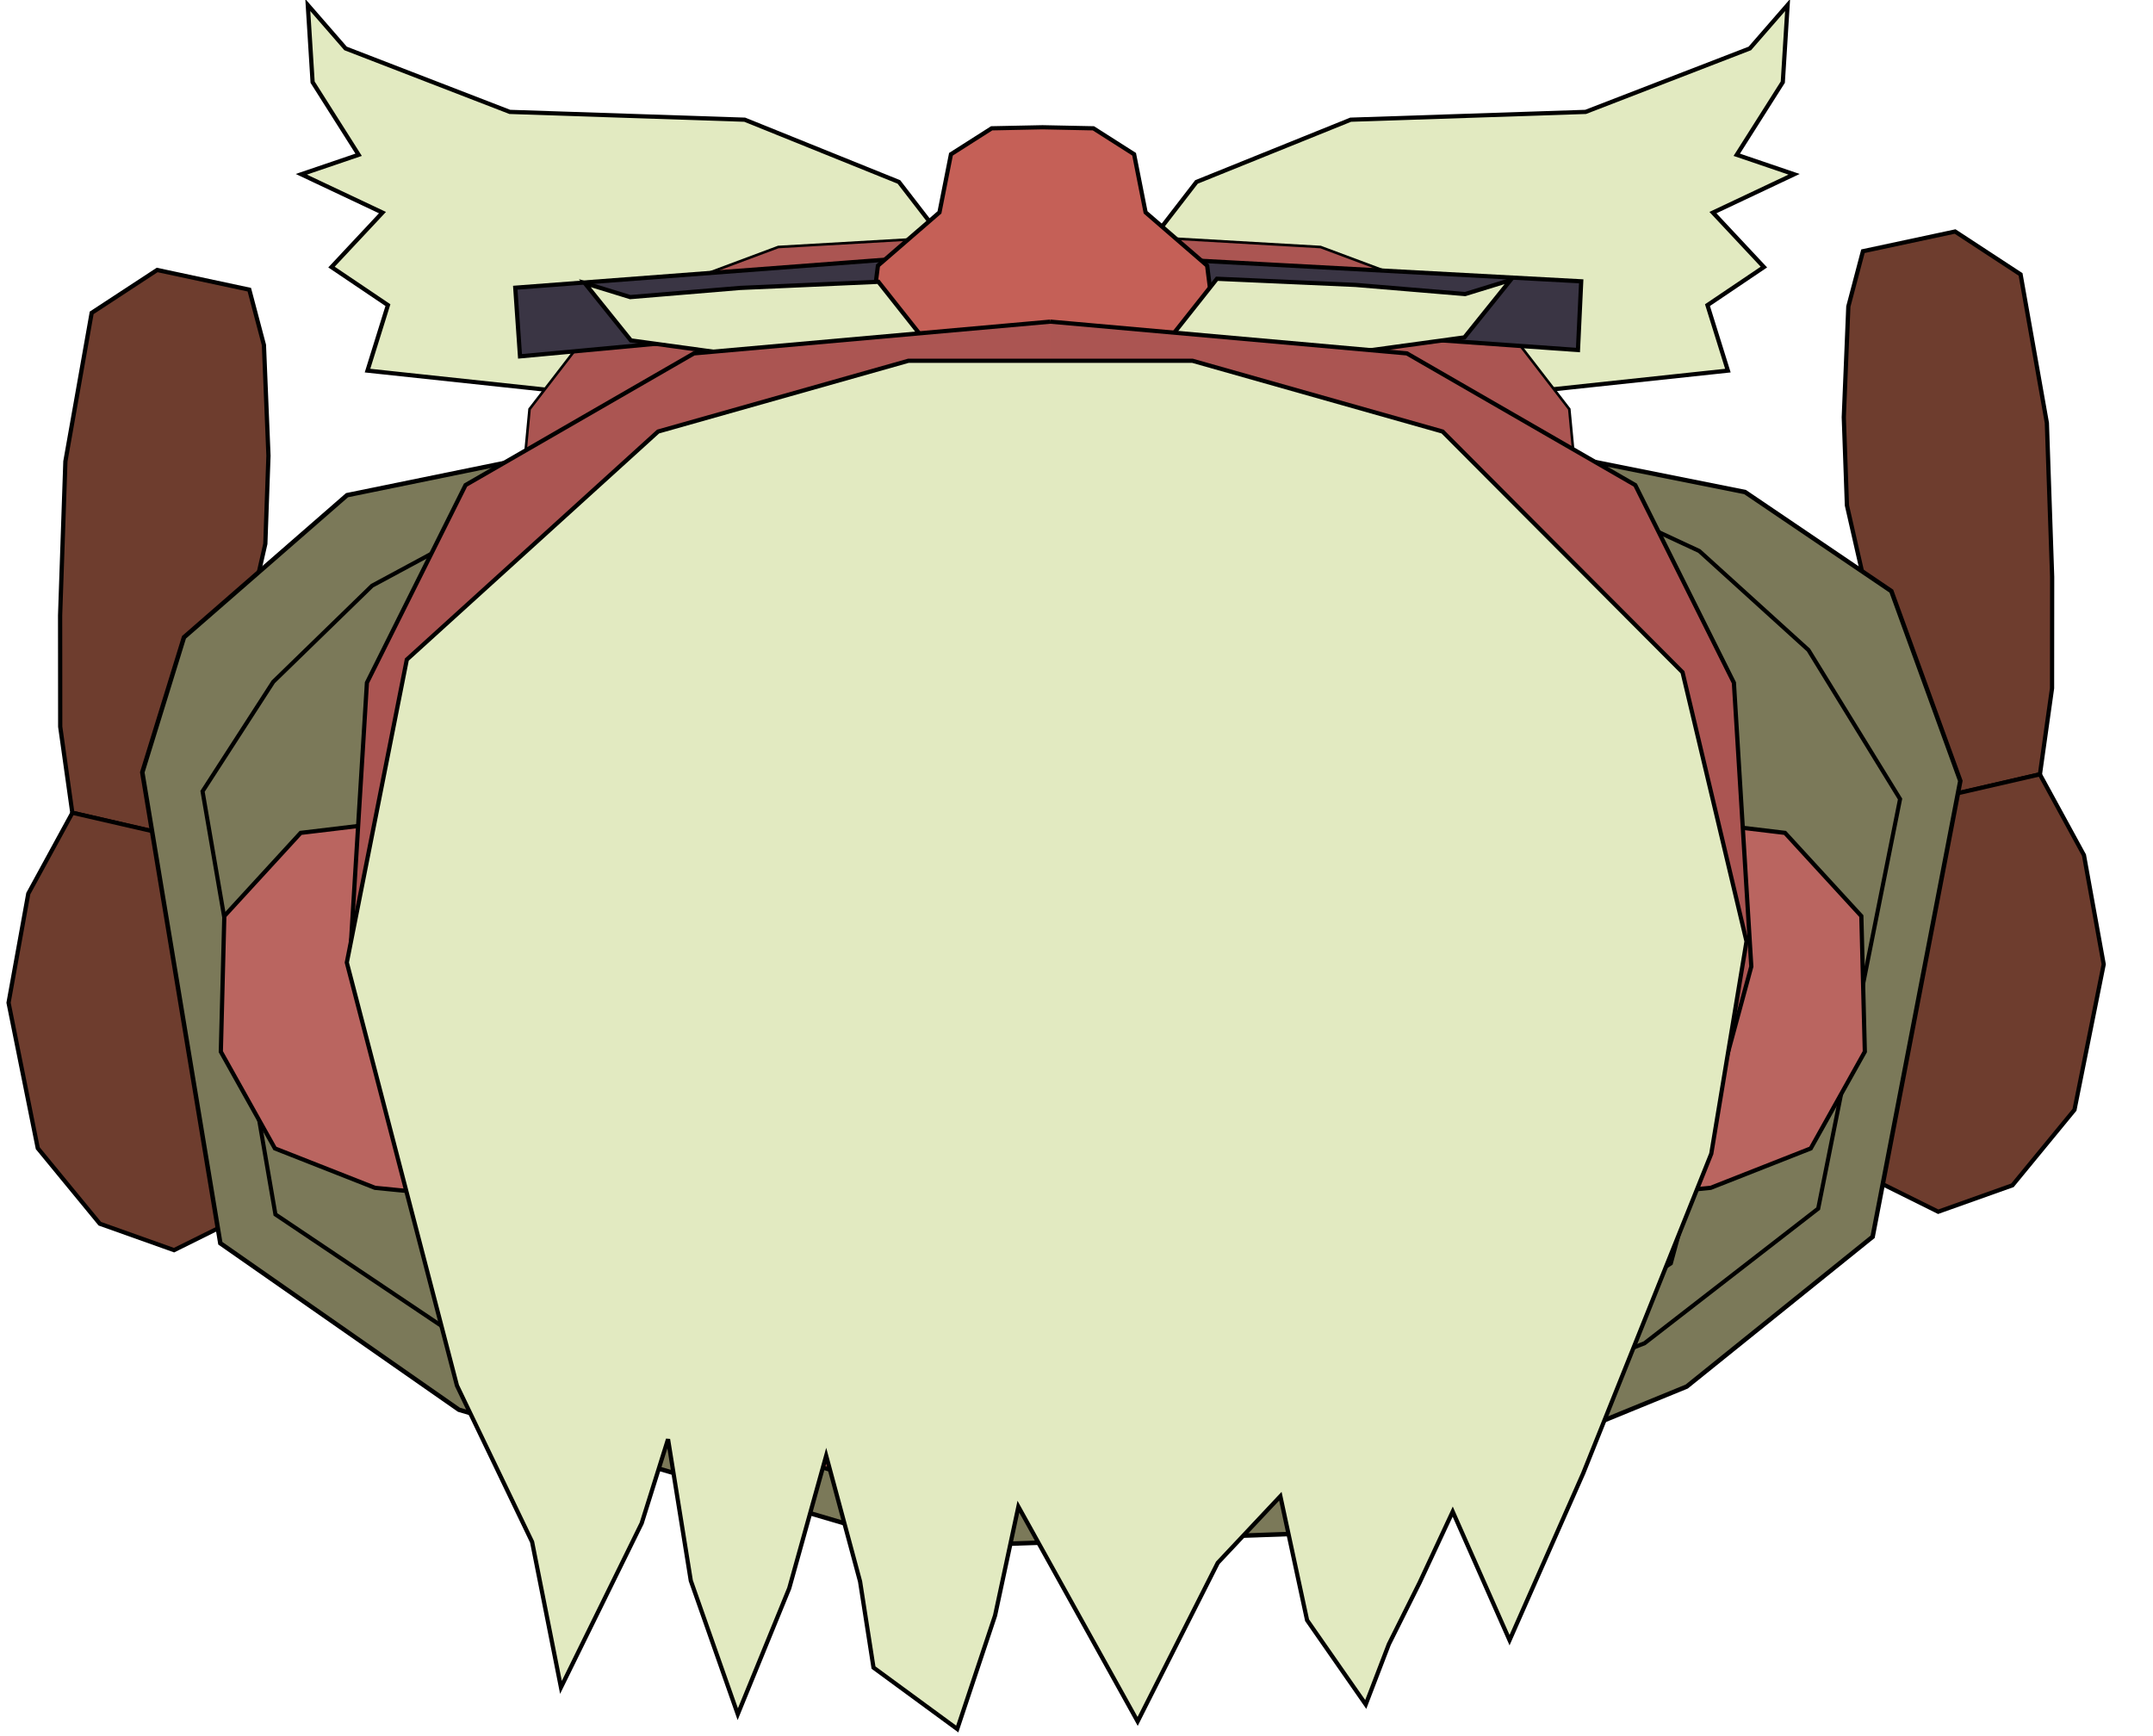 <?xml version="1.0" encoding="UTF-8" standalone="no"?>
<!-- Created with Inkscape (http://www.inkscape.org/) -->

<svg
   width="23.895mm"
   height="19.266mm"
   viewBox="0 0 23.895 19.266"
   version="1.1"
   id="svg165211"
   sodipodi:docname="character.svg"
   inkscape:version="1.1.2 (0a00cf5339, 2022-02-04)"
   xmlns:inkscape="http://www.inkscape.org/namespaces/inkscape"
   xmlns:sodipodi="http://sodipodi.sourceforge.net/DTD/sodipodi-0.dtd"
   xmlns="http://www.w3.org/2000/svg"
   xmlns:svg="http://www.w3.org/2000/svg">
  <sodipodi:namedview
     id="namedview165213"
     pagecolor="#ffffff"
     bordercolor="#000000"
     borderopacity="0.25"
     inkscape:pageshadow="2"
     inkscape:pageopacity="0.0"
     inkscape:pagecheckerboard="0"
     inkscape:document-units="mm"
     showgrid="false"
     inkscape:zoom="6.0150393"
     inkscape:cx="43.391238"
     inkscape:cy="18.121245"
     inkscape:window-width="1680"
     inkscape:window-height="1013"
     inkscape:window-x="1920"
     inkscape:window-y="662"
     inkscape:window-maximized="1"
     inkscape:current-layer="g164736" />
  <defs
     id="defs165208" />
  <g
     inkscape:label="Layer 1"
     inkscape:groupmode="layer"
     id="layer1"
     transform="translate(-48.931,-95.584)">
    <g
       id="g164736"
       transform="matrix(0.283,0,0,0.283,-105.187,87.483)"
       inkscape:export-filename="/home/gonzalezext/WebstormProjects/power/files/character.svg"
       inkscape:export-xdpi="96"
       inkscape:export-ydpi="96">
      <path
         style="fill:#523e35;fill-opacity:1;stroke:#000000;stroke-width:0.165;stroke-miterlimit:4;stroke-dasharray:none;stroke-opacity:1"
         d="m 593.481,66.607 -1.102,-6.392 2.048,-1.997 3.535,-0.065 2.781,0.73 1.073,1.99 -0.577,3.52 -0.85,3.314 -1.348,5.851 -4.667,-0.287 z"
         id="path140133"
         inkscape:label="foot-r" />
      <path
         style="fill:#523e35;fill-opacity:1;stroke:#000000;stroke-width:0.165;stroke-miterlimit:4;stroke-dasharray:none;stroke-opacity:1"
         d="m 578.081,66.607 1.102,-6.392 -2.048,-1.997 -3.535,-0.065 -2.781,0.73 -1.073,1.99 0.577,3.52 0.85,3.314 1.348,5.851 4.667,-0.287 z"
         id="path140133-9"
         inkscape:label="foot-l" />
      <path
         style="fill:#e2eac1;fill-opacity:1;stroke:#000000;stroke-width:0.165;stroke-miterlimit:4;stroke-dasharray:none;stroke-opacity:1"
         d="m 581.759,38.248 -1.919,-2.486 -6.047,-2.442 -9.214,-0.306 -6.44,-2.489 -1.482,-1.704 0.189,3.027 1.805,2.848 -2.248,0.765 3.183,1.503 -1.999,2.136 2.213,1.493 -0.801,2.568 6.929,0.741 8.857,0.347 7.616,-1.019 z"
         id="path132294-9"
         sodipodi:nodetypes="ccccccccccccccccc"
         sodipodi:insensitive="true" />
      <path
         style="fill:#e2eac1;fill-opacity:1;stroke:#000000;stroke-width:0.165;stroke-miterlimit:4;stroke-dasharray:none;stroke-opacity:1"
         d="m 589.59,38.248 1.919,-2.486 6.047,-2.442 9.214,-0.306 6.44,-2.489 1.482,-1.704 -0.189,3.027 -1.805,2.848 2.248,0.765 -3.183,1.503 1.999,2.136 -2.213,1.493 0.801,2.568 -6.929,0.741 -8.857,0.347 -7.616,-1.019 z"
         id="path132294"
         sodipodi:nodetypes="ccccccccccccccccc"
         sodipodi:insensitive="true" />
      <path
         style="fill:#3a3544;fill-opacity:1;stroke:#000000;stroke-width:0.165;stroke-miterlimit:4;stroke-dasharray:none;stroke-opacity:1"
         d="m 591.928,39.044 -2.424,-1.051 -4.073,-0.624 -4.01,0.624 -2.403,1.051 1.072,0.95 1.992,-0.965 h 3.459 3.359 l 2.804,1.385 z"
         id="path70565"
         sodipodi:nodetypes="ccccccccccc" />
      <path
         style="fill:#6e3d2e;stroke:#000000;stroke-width:0.166;stroke-miterlimit:4;stroke-dasharray:none"
         d="m 552.329,61.642 2.663,-11.687 0.123,-3.456 -0.178,-4.343 -0.573,-2.169 -3.614,-0.773 -2.568,1.682 -1.031,5.825 -0.207,6.039 0.004,4.367 0.475,3.377 z"
         id="path166293-4"
         sodipodi:nodetypes="cccccccccccc" />
      <path
         style="fill:#6e3d2e;stroke:#000000;stroke-width:0.166;stroke-miterlimit:4;stroke-dasharray:none"
         d="m 619.681,60.134 -2.663,-11.687 -0.123,-3.456 0.178,-4.343 0.573,-2.169 3.614,-0.773 2.568,1.682 1.031,5.825 0.207,6.039 -0.004,4.367 -0.475,3.377 z"
         id="path166293-4-5"
         sodipodi:nodetypes="cccccccccccc" />
      <path
         style="fill:#6e3d2e;fill-opacity:1;stroke:#000000;stroke-width:0.165;stroke-miterlimit:4;stroke-dasharray:none;stroke-opacity:1"
         d="m 614.588,61.293 1.01,12.376 5,2.482 2.911,-1.037 2.433,-2.961 1.146,-5.706 -0.774,-4.281 -1.73,-3.17 z"
         id="path149189" />
      <path
         style="fill:#6e3d2e;fill-opacity:1;stroke:#000000;stroke-width:0.165;stroke-miterlimit:4;stroke-dasharray:none;stroke-opacity:1"
         d="m 557.422,62.8 -1.01,12.376 -5,2.482 -2.911,-1.037 -2.433,-2.961 -1.146,-5.706 0.774,-4.281 1.73,-3.17 z"
         id="path149189-7" />
      <path
         style="fill:#7b7959;fill-opacity:1;stroke:#000000;stroke-width:0.176;stroke-miterlimit:4;stroke-dasharray:none;stroke-opacity:1"
         d="m 570.394,45.551 -12.197,2.496 -6.395,5.574 -1.635,5.297 3.06,18.469 9.357,6.53 18.222,5.37 15.928,-0.55 13.999,-5.728 7.293,-5.876 3.439,-17.879 -2.705,-7.444 -5.736,-3.885 -11.863,-2.375 z"
         id="path71384"
         sodipodi:nodetypes="ccccccccccccccc" />
      <path
         style="fill:#7b7959;fill-opacity:1;stroke:#000000;stroke-width:0.161;stroke-miterlimit:4;stroke-dasharray:none;stroke-opacity:1"
         d="m 570.394,45.551 -11.216,6.047 -3.875,3.77 -2.773,4.294 2.858,16.594 8.737,5.867 17.014,4.825 14.872,-0.494 13.071,-5.146 6.809,-5.28 3.211,-16.064 -3.593,-5.844 -4.281,-3.883 -10.067,-4.688 z"
         id="path71384-1"
         sodipodi:nodetypes="ccccccccccccccc" />
      <path
         style="fill:#ba6560;fill-opacity:1;stroke:#000000;stroke-width:0.165;stroke-miterlimit:4;stroke-dasharray:none;stroke-opacity:1"
         d="m 559.291,75.213 -3.923,-1.545 -2.121,-3.794 0.137,-5.319 2.994,-3.263 5.643,-0.676 -0.309,14.837 z"
         id="path65968-1" />
      <path
         style="fill:#ba6560;fill-opacity:1;stroke:#000000;stroke-width:0.165;stroke-miterlimit:4;stroke-dasharray:none;stroke-opacity:1"
         d="m 611.676,75.213 3.923,-1.545 2.121,-3.794 -0.137,-5.319 -2.994,-3.263 -5.643,-0.676 0.309,14.837 z"
         id="path65968" />
      <g
         id="g132259" />
      <g
         id="g132580" />
      <path
         style="fill:#ab5552;fill-opacity:1;stroke:#000000;stroke-width:0.101;stroke-miterlimit:4;stroke-dasharray:none;stroke-opacity:1"
         d="m 585.742,37.701 10.634,0.613 6.812,2.542 2.942,3.816 0.519,5.479 -2.402,5.731 -7.38,3.101 -5.76,1.119 -5.365,0.233 m 0,-22.635 -10.634,0.613 -6.812,2.542 -2.942,3.816 -0.519,5.479 2.402,5.731 7.38,3.101 5.76,1.119 5.365,0.233"
         id="path63330-3"
         sodipodi:nodetypes="cccccccccccccccccc" />
      <path
         style="fill:#3a3544;fill-opacity:1;stroke:#000000;stroke-width:0.165;stroke-miterlimit:4;stroke-dasharray:none;stroke-opacity:1"
         d="m 564.794,39.91 0.186,2.692 15.096,-1.401 -0.169,-2.436 z"
         id="path70563-6"
         sodipodi:nodetypes="ccccc" />
      <path
         style="fill:#3a3544;fill-opacity:1;stroke:#000000;stroke-width:0.165;stroke-miterlimit:4;stroke-dasharray:none;stroke-opacity:1"
         d="m 606.597,39.659 -0.127,2.695 -15.123,-1.071 0.115,-2.44 z"
         id="path70563"
         sodipodi:nodetypes="ccccc"
         sodipodi:insensitive="true" />
      <path
         style="fill:#c56057;fill-opacity:1;stroke:#000000;stroke-width:0.165;stroke-miterlimit:4;stroke-dasharray:none;stroke-opacity:1"
         d="m 580.736,45.515 -2.105,-3.433 0.386,-3.038 2.413,-2.089 0.451,-2.28 1.596,-1.017 1.995,-0.041 1.995,0.041 1.596,1.017 0.451,2.28 2.413,2.089 0.386,3.038 -2.105,3.433 -4.737,0.41 z"
         id="path66083"
         sodipodi:nodetypes="ccccccccccccccc" />
      <path
         style="fill:#e2eac1;fill-opacity:1;stroke:#000000;stroke-width:0.165;stroke-miterlimit:4;stroke-dasharray:none;stroke-opacity:1"
         d="m 590.183,42.248 2.128,-2.689 5.433,0.241 4.301,0.359 1.78,-0.548 -1.807,2.247 -4.598,0.63 z"
         id="path119374"
         sodipodi:nodetypes="cccccccc" />
      <g
         id="g132251"
         transform="translate(0.086)" />
      <g
         id="g132255"
         transform="translate(1.171,0.529)" />
      <path
         style="fill:#e2eac1;fill-opacity:1;stroke:#000000;stroke-width:0.165;stroke-miterlimit:4;stroke-dasharray:none;stroke-opacity:1"
         d="m 581.163,42.367 -2.128,-2.689 -5.433,0.241 -4.301,0.359 -1.78,-0.548 1.807,2.247 4.598,0.63 z"
         id="path119374-2"
         sodipodi:nodetypes="cccccccc" />
      <path
         style="fill:#ab5552;fill-opacity:1;stroke:#000000;stroke-width:0.165;stroke-miterlimit:4;stroke-dasharray:none;stroke-opacity:1"
         d="m 585.781,41.241 13.98,1.245 8.956,5.165 3.868,7.752 0.683,11.13 -3.158,11.642 -9.703,6.299 -7.573,2.273 -7.054,0.473 m 0,-45.979 -13.98,1.245 -8.956,5.165 -3.868,7.752 -0.683,11.13 3.158,11.642 9.703,6.299 7.573,2.273 7.054,0.473"
         id="path63330"
         sodipodi:nodetypes="cccccccccccccccccc" />
      <path
         style="fill:#e2eac1;fill-opacity:1;stroke:#000000;stroke-width:0.165;stroke-miterlimit:4;stroke-dasharray:none;stroke-opacity:1"
         d="m 560.541,54.495 9.854,-8.944 9.814,-2.775 h 11.145 l 9.807,2.775 9.41,9.441 2.509,10.555 -1.382,8.328 -5.021,12.531 -2.89,6.549 -2.229,-5.042 -1.301,2.79 -1.203,2.409 -0.907,2.364 -2.3,-3.304 -1.048,-4.863 -2.454,2.611 -3.143,6.221 -4.677,-8.421 -0.914,4.266 -1.484,4.453 -3.284,-2.409 -0.527,-3.379 -1.329,-4.93 -1.449,5.199 -2.018,4.938 -1.842,-5.236 -0.893,-5.549 -1.034,3.297 -3.165,6.437 -1.132,-5.706 -2.947,-6.131 -4.319,-16.593 z"
         id="path132989"
         sodipodi:nodetypes="cccccccccccccccccccccccccccccccccc" />
    </g>
  </g>
</svg>
